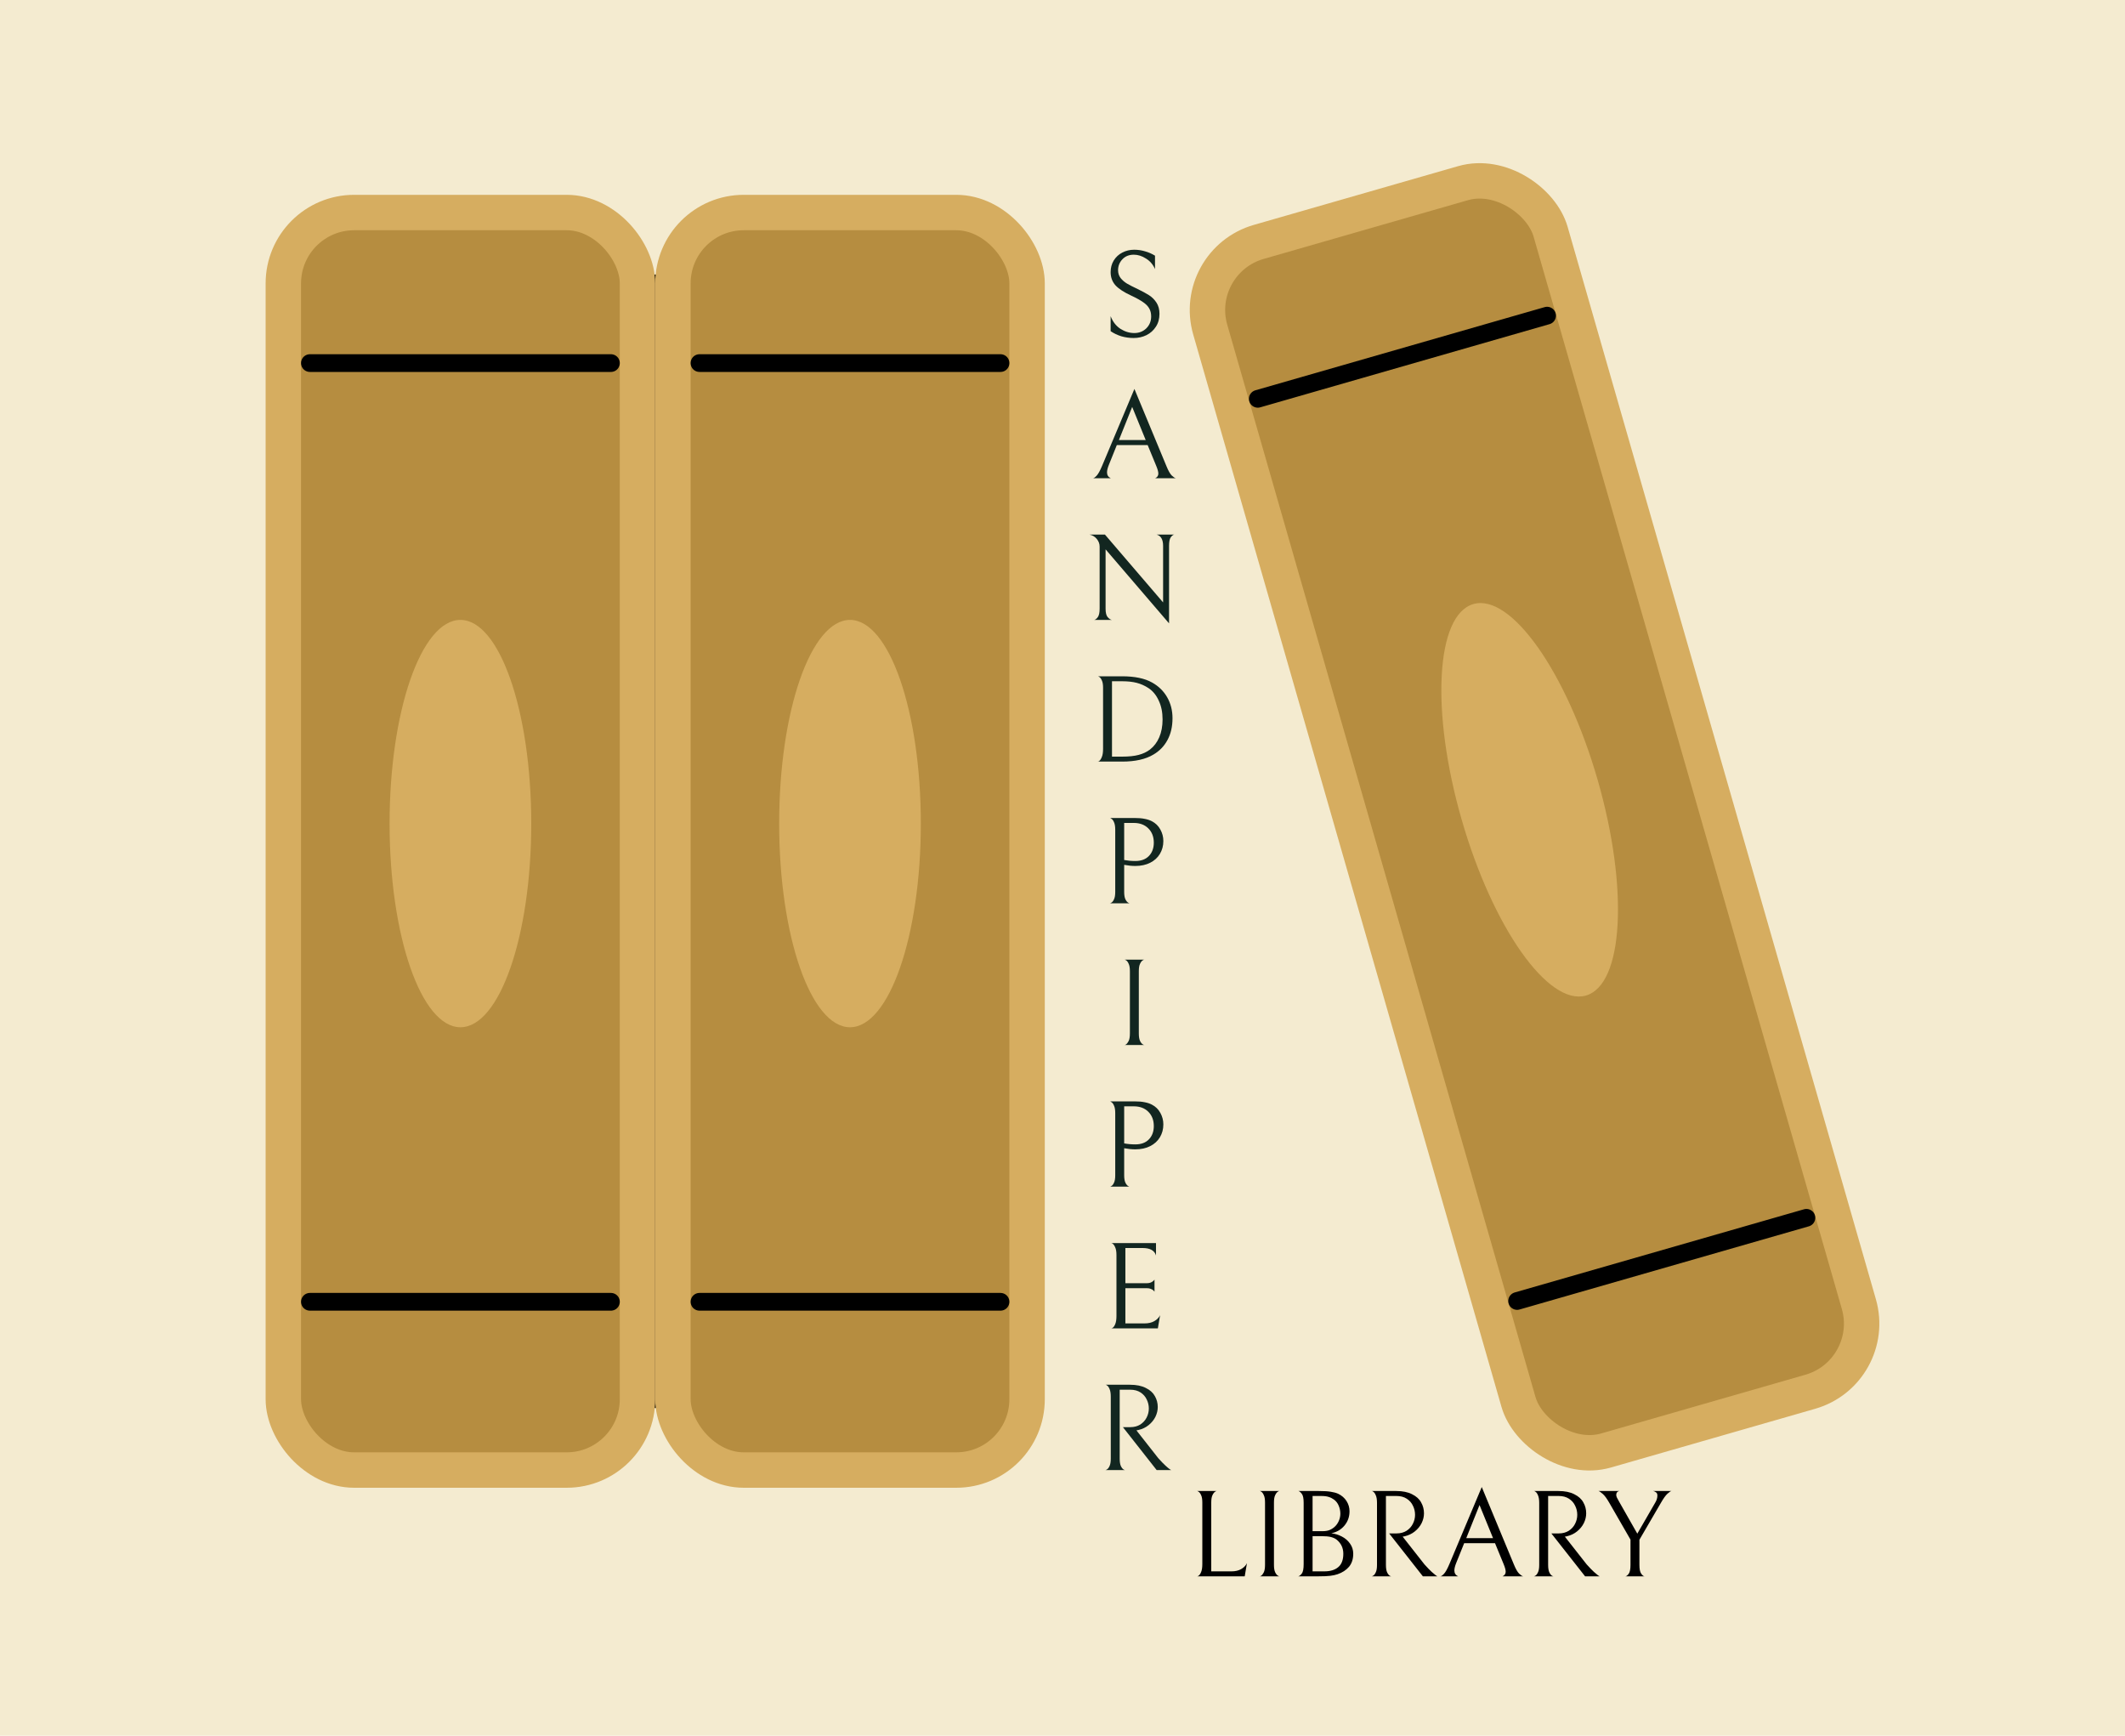 <svg width="120" height="98" viewBox="0 0 120 98" fill="none" xmlns="http://www.w3.org/2000/svg">
<rect width="120" height="98" fill="#F4EBD0"/>
<path d="M37 16L37 79" stroke="black" stroke-linecap="round"/>
<path d="M64.02 19.084C63.777 19.084 63.544 19.051 63.32 18.986C63.096 18.916 62.895 18.82 62.718 18.699V17.852C62.839 18.165 63.023 18.403 63.271 18.566C63.523 18.725 63.784 18.804 64.055 18.804C64.326 18.804 64.552 18.715 64.734 18.538C64.916 18.356 65.007 18.132 65.007 17.866C65.007 17.689 64.969 17.537 64.895 17.411C64.825 17.285 64.71 17.168 64.552 17.061C64.393 16.949 64.169 16.825 63.88 16.69C63.474 16.503 63.178 16.31 62.991 16.109C62.809 15.904 62.718 15.656 62.718 15.367C62.718 15.12 62.776 14.9 62.893 14.709C63.014 14.513 63.175 14.364 63.376 14.261C63.581 14.154 63.805 14.1 64.048 14.1C64.258 14.1 64.463 14.13 64.664 14.191C64.865 14.247 65.051 14.329 65.224 14.436V15.192C65.112 14.935 64.942 14.737 64.713 14.597C64.489 14.452 64.26 14.38 64.027 14.38C63.761 14.38 63.546 14.466 63.383 14.639C63.219 14.812 63.138 15.017 63.138 15.255C63.138 15.428 63.187 15.577 63.285 15.703C63.383 15.824 63.502 15.927 63.642 16.011C63.786 16.095 63.987 16.198 64.244 16.319C64.505 16.445 64.72 16.562 64.888 16.669C65.056 16.776 65.196 16.916 65.308 17.089C65.42 17.262 65.476 17.472 65.476 17.719C65.476 17.999 65.408 18.242 65.273 18.447C65.142 18.652 64.965 18.811 64.741 18.923C64.522 19.03 64.281 19.084 64.02 19.084ZM63.067 25.131L62.619 26.244C62.549 26.417 62.514 26.559 62.514 26.671C62.514 26.825 62.584 26.935 62.724 27H61.723C61.77 27 61.838 26.953 61.926 26.86C62.015 26.767 62.118 26.582 62.234 26.307L64.061 21.96L65.874 26.328C65.977 26.58 66.075 26.753 66.168 26.846C66.266 26.939 66.343 26.991 66.399 27H65.237C65.354 26.944 65.412 26.858 65.412 26.741C65.412 26.643 65.375 26.503 65.3 26.321L64.81 25.131H63.067ZM64.698 24.844L63.935 22.975L63.186 24.844H64.698ZM66.304 30.184C66.238 30.198 66.173 30.252 66.108 30.345C66.047 30.434 66.017 30.592 66.017 30.821V35.196L62.433 31.017V34.37C62.433 34.594 62.472 34.753 62.552 34.846C62.631 34.935 62.708 34.986 62.783 35H61.796C61.861 34.986 61.926 34.935 61.992 34.846C62.062 34.753 62.097 34.592 62.097 34.363V30.863C62.097 30.704 62.043 30.56 61.936 30.429C61.828 30.298 61.693 30.217 61.53 30.184H62.398L65.681 34.013V30.821C65.681 30.462 65.559 30.249 65.317 30.184H66.304ZM65.126 42.608C64.688 42.869 64.102 43 63.37 43H61.99C61.99 43.014 62.019 43.002 62.075 42.965C62.13 42.923 62.179 42.848 62.221 42.741C62.268 42.634 62.291 42.477 62.291 42.272V38.828C62.291 38.646 62.268 38.508 62.221 38.415C62.179 38.317 62.13 38.252 62.075 38.219C62.019 38.186 61.99 38.175 61.99 38.184H63.362C64.076 38.184 64.641 38.301 65.056 38.534C65.425 38.739 65.71 39.017 65.91 39.367C66.111 39.717 66.212 40.111 66.212 40.55C66.212 41.026 66.116 41.439 65.924 41.789C65.738 42.134 65.472 42.407 65.126 42.608ZM64.853 38.849C64.648 38.714 64.429 38.616 64.195 38.555C63.962 38.494 63.684 38.464 63.362 38.464H62.795V42.72H63.362C63.745 42.72 64.058 42.687 64.3 42.622C64.548 42.557 64.76 42.456 64.938 42.321C65.166 42.144 65.341 41.913 65.463 41.628C65.588 41.339 65.651 41.003 65.651 40.62C65.651 40.214 65.579 39.859 65.434 39.556C65.294 39.248 65.101 39.012 64.853 38.849ZM65.695 47.486C65.695 47.757 65.629 47.999 65.499 48.214C65.373 48.424 65.191 48.59 64.953 48.711C64.715 48.832 64.434 48.893 64.112 48.893C63.916 48.893 63.706 48.872 63.483 48.83V50.356C63.483 50.538 63.506 50.678 63.553 50.776C63.599 50.869 63.651 50.932 63.706 50.965C63.763 50.998 63.791 51.009 63.791 51H62.678C62.678 51.009 62.706 50.998 62.761 50.965C62.818 50.932 62.867 50.869 62.908 50.776C62.955 50.683 62.978 50.543 62.978 50.356V46.849C62.978 46.662 62.955 46.52 62.908 46.422C62.867 46.324 62.818 46.259 62.761 46.226C62.706 46.189 62.678 46.175 62.678 46.184H64.049C64.287 46.184 64.484 46.2 64.638 46.233C64.791 46.261 64.927 46.305 65.043 46.366C65.254 46.473 65.415 46.63 65.526 46.835C65.638 47.036 65.695 47.253 65.695 47.486ZM65.156 47.577C65.156 47.246 65.053 46.977 64.847 46.772C64.642 46.567 64.369 46.464 64.028 46.464H63.483V48.557C63.683 48.594 63.893 48.613 64.112 48.613C64.439 48.613 64.694 48.52 64.876 48.333C65.062 48.142 65.156 47.89 65.156 47.577ZM63.498 59C63.498 59.014 63.526 59.005 63.582 58.972C63.638 58.935 63.689 58.869 63.736 58.776C63.782 58.678 63.806 58.536 63.806 58.349V54.835C63.806 54.648 63.782 54.508 63.736 54.415C63.694 54.317 63.645 54.252 63.589 54.219C63.533 54.186 63.505 54.175 63.505 54.184H64.618C64.618 54.175 64.59 54.186 64.534 54.219C64.478 54.252 64.426 54.317 64.38 54.415C64.333 54.508 64.31 54.648 64.31 54.835V58.349C64.31 58.536 64.333 58.678 64.38 58.776C64.426 58.869 64.478 58.932 64.534 58.965C64.59 58.998 64.618 59.009 64.618 59H63.498ZM65.695 63.486C65.695 63.757 65.629 63.999 65.499 64.214C65.373 64.424 65.191 64.59 64.953 64.711C64.715 64.832 64.434 64.893 64.112 64.893C63.916 64.893 63.706 64.872 63.483 64.83V66.356C63.483 66.538 63.506 66.678 63.553 66.776C63.599 66.869 63.651 66.932 63.706 66.965C63.763 66.998 63.791 67.009 63.791 67H62.678C62.678 67.009 62.706 66.998 62.761 66.965C62.818 66.932 62.867 66.869 62.908 66.776C62.955 66.683 62.978 66.543 62.978 66.356V62.849C62.978 62.662 62.955 62.52 62.908 62.422C62.867 62.324 62.818 62.259 62.761 62.226C62.706 62.189 62.678 62.175 62.678 62.184H64.049C64.287 62.184 64.484 62.2 64.638 62.233C64.791 62.261 64.927 62.305 65.043 62.366C65.254 62.473 65.415 62.63 65.526 62.835C65.638 63.036 65.695 63.253 65.695 63.486ZM65.156 63.577C65.156 63.246 65.053 62.977 64.847 62.772C64.642 62.567 64.369 62.464 64.028 62.464H63.483V64.557C63.683 64.594 63.893 64.613 64.112 64.613C64.439 64.613 64.694 64.52 64.876 64.333C65.062 64.142 65.156 63.89 65.156 63.577ZM62.746 75C62.746 75.014 62.774 75.005 62.83 74.972C62.886 74.935 62.935 74.865 62.977 74.762C63.023 74.655 63.047 74.501 63.047 74.3V70.863C63.047 70.672 63.023 70.527 62.977 70.429C62.935 70.326 62.886 70.256 62.83 70.219C62.774 70.182 62.746 70.17 62.746 70.184H65.28V70.884C65.196 70.604 64.944 70.464 64.524 70.464H63.551V72.452H64.755C64.848 72.452 64.927 72.438 64.993 72.41C65.058 72.377 65.107 72.345 65.14 72.312C65.172 72.279 65.191 72.258 65.196 72.249V72.928C65.191 72.919 65.172 72.898 65.14 72.865C65.107 72.832 65.058 72.802 64.993 72.774C64.932 72.746 64.855 72.732 64.762 72.732H63.551V74.72H64.643C64.853 74.72 65.032 74.678 65.182 74.594C65.336 74.505 65.445 74.393 65.511 74.258L65.385 75H62.746ZM63.832 80.578C64.046 80.578 64.233 80.529 64.392 80.431C64.55 80.328 64.669 80.198 64.749 80.039C64.833 79.876 64.875 79.705 64.875 79.528C64.875 79.346 64.835 79.176 64.756 79.017C64.681 78.854 64.564 78.721 64.406 78.618C64.247 78.515 64.053 78.464 63.825 78.464H63.23V82.356C63.23 82.543 63.253 82.685 63.3 82.783C63.346 82.876 63.398 82.939 63.454 82.972C63.51 83 63.538 83.009 63.538 83H62.425C62.425 83.009 62.453 82.998 62.509 82.965C62.565 82.932 62.614 82.869 62.656 82.776C62.702 82.683 62.726 82.543 62.726 82.356V78.856C62.726 78.665 62.702 78.52 62.656 78.422C62.614 78.319 62.565 78.252 62.509 78.219C62.453 78.182 62.425 78.17 62.425 78.184H63.811C64.175 78.184 64.473 78.245 64.707 78.366C64.945 78.483 65.115 78.637 65.218 78.828C65.325 79.015 65.379 79.22 65.379 79.444C65.379 79.631 65.334 79.815 65.246 79.997C65.157 80.174 65.029 80.331 64.861 80.466C64.697 80.597 64.506 80.688 64.287 80.739L64.175 80.76L65.407 82.328C65.57 82.51 65.705 82.65 65.813 82.748C65.92 82.846 65.997 82.911 66.044 82.944C66.095 82.977 66.125 82.995 66.135 83H65.316L63.412 80.578H63.832Z" fill="#122620"/>
<path d="M67.896 84.835C67.896 84.648 67.873 84.508 67.826 84.415C67.784 84.317 67.735 84.252 67.679 84.219C67.623 84.186 67.595 84.175 67.595 84.184H68.708C68.708 84.175 68.68 84.186 68.624 84.219C68.568 84.252 68.517 84.317 68.47 84.415C68.423 84.508 68.4 84.648 68.4 84.835V88.72H69.548C69.758 88.72 69.938 88.678 70.087 88.594C70.241 88.505 70.351 88.393 70.416 88.258L70.29 89H67.595C67.595 89.014 67.623 89.005 67.679 88.972C67.735 88.935 67.784 88.865 67.826 88.762C67.873 88.655 67.896 88.501 67.896 88.3V84.835ZM71.129 89C71.129 89.014 71.157 89.005 71.213 88.972C71.269 88.935 71.32 88.869 71.367 88.776C71.414 88.678 71.437 88.536 71.437 88.349V84.835C71.437 84.648 71.414 84.508 71.367 84.415C71.325 84.317 71.276 84.252 71.22 84.219C71.164 84.186 71.136 84.175 71.136 84.184H72.249C72.249 84.175 72.221 84.186 72.165 84.219C72.109 84.252 72.058 84.317 72.011 84.415C71.964 84.508 71.941 84.648 71.941 84.835V88.349C71.941 88.536 71.964 88.678 72.011 88.776C72.058 88.869 72.109 88.932 72.165 88.965C72.221 88.998 72.249 89.009 72.249 89H71.129ZM75.536 88.881C75.414 88.923 75.274 88.953 75.116 88.972C74.962 88.991 74.747 89 74.472 89H73.317C73.377 88.986 73.443 88.935 73.513 88.846C73.583 88.753 73.618 88.575 73.618 88.314V84.849C73.618 84.606 73.585 84.441 73.52 84.352C73.454 84.259 73.389 84.203 73.324 84.184H74.472C74.77 84.184 74.997 84.198 75.151 84.226C75.309 84.249 75.447 84.287 75.564 84.338C75.769 84.436 75.928 84.574 76.04 84.751C76.152 84.928 76.208 85.12 76.208 85.325C76.208 85.638 76.112 85.908 75.921 86.137C75.734 86.361 75.487 86.506 75.179 86.571C75.389 86.594 75.587 86.655 75.774 86.753C75.965 86.851 76.119 86.984 76.236 87.152C76.357 87.32 76.418 87.511 76.418 87.726C76.418 88.025 76.338 88.27 76.18 88.461C76.021 88.648 75.806 88.788 75.536 88.881ZM75.34 84.674C75.246 84.604 75.146 84.553 75.039 84.52C74.931 84.483 74.787 84.464 74.605 84.464H74.122V86.452H74.689C74.857 86.452 74.997 86.426 75.109 86.375C75.221 86.324 75.319 86.256 75.403 86.172C75.491 86.083 75.561 85.976 75.613 85.85C75.664 85.724 75.69 85.596 75.69 85.465C75.69 85.306 75.659 85.157 75.599 85.017C75.543 84.877 75.456 84.763 75.34 84.674ZM75.487 86.935C75.398 86.865 75.288 86.814 75.158 86.781C75.027 86.748 74.85 86.732 74.626 86.732H74.122V88.72H74.787C75.123 88.72 75.384 88.641 75.571 88.482C75.762 88.323 75.858 88.071 75.858 87.726C75.858 87.404 75.734 87.14 75.487 86.935ZM78.866 86.578C79.081 86.578 79.268 86.529 79.426 86.431C79.585 86.328 79.704 86.198 79.783 86.039C79.867 85.876 79.909 85.705 79.909 85.528C79.909 85.346 79.87 85.176 79.79 85.017C79.716 84.854 79.599 84.721 79.44 84.618C79.282 84.515 79.088 84.464 78.859 84.464H78.264V88.356C78.264 88.543 78.288 88.685 78.334 88.783C78.381 88.876 78.432 88.939 78.488 88.972C78.544 89 78.572 89.009 78.572 89H77.459C77.459 89.009 77.487 88.998 77.543 88.965C77.599 88.932 77.648 88.869 77.69 88.776C77.737 88.683 77.76 88.543 77.76 88.356V84.856C77.76 84.665 77.737 84.52 77.69 84.422C77.648 84.319 77.599 84.252 77.543 84.219C77.487 84.182 77.459 84.17 77.459 84.184H78.845C79.209 84.184 79.508 84.245 79.741 84.366C79.979 84.483 80.15 84.637 80.252 84.828C80.36 85.015 80.413 85.22 80.413 85.444C80.413 85.631 80.369 85.815 80.28 85.997C80.192 86.174 80.063 86.331 79.895 86.466C79.732 86.597 79.541 86.688 79.321 86.739L79.209 86.76L80.441 88.328C80.605 88.51 80.74 88.65 80.847 88.748C80.955 88.846 81.032 88.911 81.078 88.944C81.13 88.977 81.16 88.995 81.169 89H80.35L78.446 86.578H78.866ZM82.682 87.131L82.234 88.244C82.164 88.417 82.129 88.559 82.129 88.671C82.129 88.825 82.199 88.935 82.339 89H81.338C81.385 89 81.452 88.953 81.541 88.86C81.63 88.767 81.732 88.582 81.849 88.307L83.676 83.96L85.489 88.328C85.592 88.58 85.69 88.753 85.783 88.846C85.881 88.939 85.958 88.991 86.014 89H84.852C84.969 88.944 85.027 88.858 85.027 88.741C85.027 88.643 84.99 88.503 84.915 88.321L84.425 87.131H82.682ZM84.313 86.844L83.55 84.975L82.801 86.844H84.313ZM88.026 86.578C88.241 86.578 88.428 86.529 88.586 86.431C88.745 86.328 88.864 86.198 88.943 86.039C89.027 85.876 89.069 85.705 89.069 85.528C89.069 85.346 89.03 85.176 88.95 85.017C88.876 84.854 88.759 84.721 88.6 84.618C88.442 84.515 88.248 84.464 88.019 84.464H87.424V88.356C87.424 88.543 87.448 88.685 87.494 88.783C87.541 88.876 87.592 88.939 87.648 88.972C87.704 89 87.732 89.009 87.732 89H86.619C86.619 89.009 86.647 88.998 86.703 88.965C86.759 88.932 86.808 88.869 86.85 88.776C86.897 88.683 86.92 88.543 86.92 88.356V84.856C86.92 84.665 86.897 84.52 86.85 84.422C86.808 84.319 86.759 84.252 86.703 84.219C86.647 84.182 86.619 84.17 86.619 84.184H88.005C88.369 84.184 88.668 84.245 88.901 84.366C89.139 84.483 89.31 84.637 89.412 84.828C89.52 85.015 89.573 85.22 89.573 85.444C89.573 85.631 89.529 85.815 89.44 85.997C89.352 86.174 89.223 86.331 89.055 86.466C88.892 86.597 88.701 86.688 88.481 86.739L88.369 86.76L89.601 88.328C89.765 88.51 89.9 88.65 90.007 88.748C90.115 88.846 90.192 88.911 90.238 88.944C90.29 88.977 90.32 88.995 90.329 89H89.51L87.606 86.578H88.026ZM94.385 84.184C94.338 84.193 94.263 84.245 94.16 84.338C94.058 84.431 93.934 84.604 93.79 84.856L92.579 86.935V88.349C92.579 88.587 92.611 88.753 92.677 88.846C92.742 88.939 92.802 88.991 92.859 89H91.794C91.85 88.991 91.911 88.942 91.977 88.853C92.042 88.76 92.075 88.592 92.075 88.349V86.928L90.877 84.849C90.737 84.606 90.616 84.441 90.513 84.352C90.411 84.259 90.329 84.203 90.269 84.184H91.445C91.328 84.207 91.269 84.282 91.269 84.408C91.269 84.45 91.284 84.501 91.311 84.562C91.34 84.618 91.384 84.7 91.445 84.807L92.46 86.592L93.475 84.835C93.554 84.704 93.594 84.571 93.594 84.436C93.594 84.347 93.566 84.287 93.51 84.254C93.458 84.217 93.407 84.193 93.356 84.184H94.385Z" fill="black"/>
<rect x="16" y="12" width="20" height="71" rx="4" fill="#B68D40" stroke="#D6AD60" stroke-width="2"/>
<line x1="17.5" y1="73.5" x2="34.5" y2="73.5" stroke="black" stroke-linecap="round"/>
<line x1="17.5" y1="20.5" x2="34.5" y2="20.5" stroke="black" stroke-linecap="round"/>
<ellipse cx="26" cy="46.5" rx="4" ry="11.5" fill="#D6AD60"/>
<rect x="67.237" y="14.764" width="20" height="71" rx="4" transform="rotate(-16.04 67.237 14.764)" fill="#B68D40" stroke="#D6AD60" stroke-width="2"/>
<line x1="85.672" y1="73.455" x2="102.01" y2="68.758" stroke="black" stroke-linecap="round"/>
<line x1="71.028" y1="22.518" x2="87.366" y2="17.821" stroke="black" stroke-linecap="round"/>
<ellipse cx="86.381" cy="45.157" rx="4" ry="11.5" transform="rotate(-16.04 86.381 45.157)" fill="#D6AD60"/>
<rect x="38" y="12" width="20" height="71" rx="4" fill="#B68D40" stroke="#D6AD60" stroke-width="2"/>
<line x1="39.5" y1="73.5" x2="56.5" y2="73.5" stroke="black" stroke-linecap="round"/>
<line x1="39.5" y1="20.5" x2="56.5" y2="20.5" stroke="black" stroke-linecap="round"/>
<ellipse cx="48" cy="46.5" rx="4" ry="11.5" fill="#D6AD60"/>
</svg>
